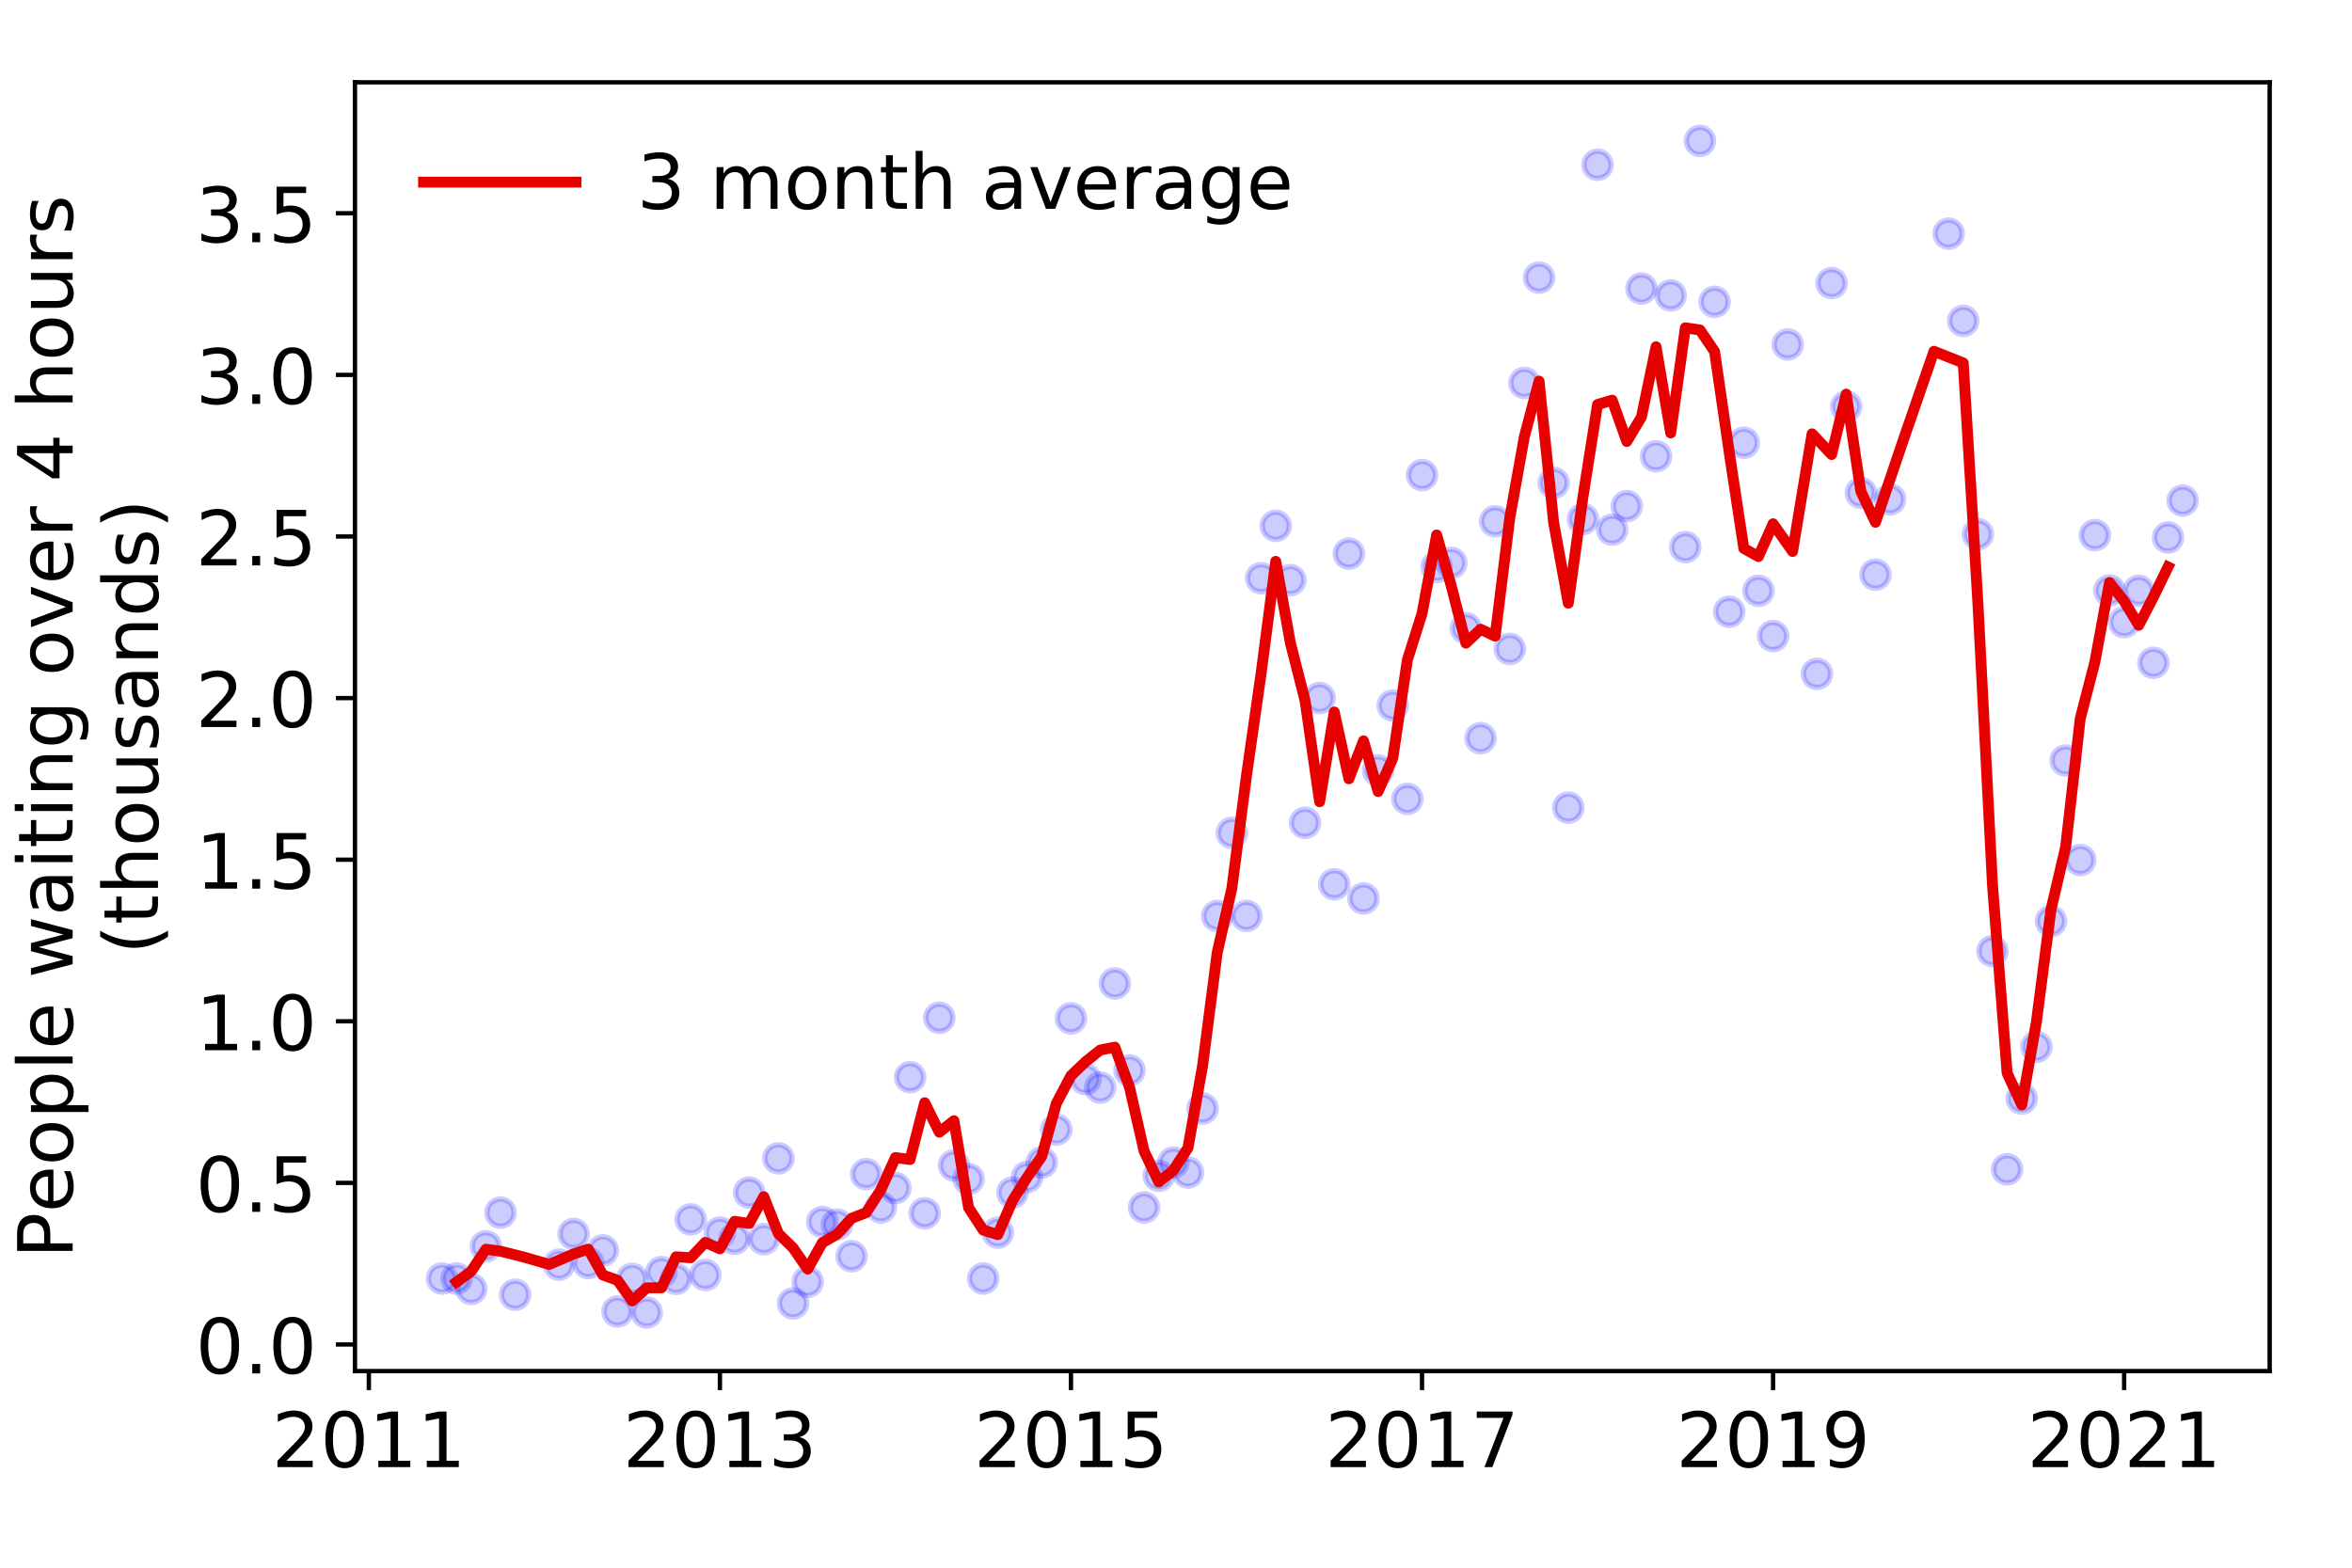 <?xml version="1.0" encoding="utf-8" standalone="no"?>
<!DOCTYPE svg PUBLIC "-//W3C//DTD SVG 1.1//EN"
  "http://www.w3.org/Graphics/SVG/1.1/DTD/svg11.dtd">
<!-- Created with matplotlib (https://matplotlib.org/) -->
<svg height="288pt" version="1.1" viewBox="0 0 432 288" width="432pt" xmlns="http://www.w3.org/2000/svg" xmlns:xlink="http://www.w3.org/1999/xlink">
 <defs>
  <style type="text/css">
*{stroke-linecap:butt;stroke-linejoin:round;}
  </style>
 </defs>
 <g id="figure_1">
  <g id="patch_1">
   <path d="M 0 288 
L 432 288 
L 432 0 
L 0 0 
z
" style="fill:#ffffff;"/>
  </g>
  <g id="axes_1">
   <g id="patch_2">
    <path d="M 65.195 251.88 
L 416.88 251.88 
L 416.88 15.12 
L 65.195 15.12 
z
" style="fill:#ffffff;"/>
   </g>
   <g id="matplotlib.axis_1">
    <g id="xtick_1">
     <g id="line2d_1">
      <defs>
       <path d="M 0 0 
L 0 3.5 
" id="mc84fd707bc" style="stroke:#000000;stroke-width:0.8;"/>
      </defs>
      <g>
       <use style="stroke:#000000;stroke-width:0.8;" x="67.747" xlink:href="#mc84fd707bc" y="251.88"/>
      </g>
     </g>
     <g id="text_1">
      <!-- 2011 -->
      <defs>
       <path d="M 19.188 8.297 
L 53.609 8.297 
L 53.609 0 
L 7.328 0 
L 7.328 8.297 
Q 12.938 14.109 22.625 23.891 
Q 32.328 33.688 34.812 36.531 
Q 39.547 41.844 41.422 45.531 
Q 43.312 49.219 43.312 52.781 
Q 43.312 58.594 39.234 62.25 
Q 35.156 65.922 28.609 65.922 
Q 23.969 65.922 18.812 64.312 
Q 13.672 62.703 7.812 59.422 
L 7.812 69.391 
Q 13.766 71.781 18.938 73 
Q 24.125 74.219 28.422 74.219 
Q 39.75 74.219 46.484 68.547 
Q 53.219 62.891 53.219 53.422 
Q 53.219 48.922 51.531 44.891 
Q 49.859 40.875 45.406 35.406 
Q 44.188 33.984 37.641 27.219 
Q 31.109 20.453 19.188 8.297 
z
" id="DejaVuSans-50"/>
       <path d="M 31.781 66.406 
Q 24.172 66.406 20.328 58.906 
Q 16.5 51.422 16.5 36.375 
Q 16.5 21.391 20.328 13.891 
Q 24.172 6.391 31.781 6.391 
Q 39.453 6.391 43.281 13.891 
Q 47.125 21.391 47.125 36.375 
Q 47.125 51.422 43.281 58.906 
Q 39.453 66.406 31.781 66.406 
z
M 31.781 74.219 
Q 44.047 74.219 50.516 64.516 
Q 56.984 54.828 56.984 36.375 
Q 56.984 17.969 50.516 8.266 
Q 44.047 -1.422 31.781 -1.422 
Q 19.531 -1.422 13.062 8.266 
Q 6.594 17.969 6.594 36.375 
Q 6.594 54.828 13.062 64.516 
Q 19.531 74.219 31.781 74.219 
z
" id="DejaVuSans-48"/>
       <path d="M 12.406 8.297 
L 28.516 8.297 
L 28.516 63.922 
L 10.984 60.406 
L 10.984 69.391 
L 28.422 72.906 
L 38.281 72.906 
L 38.281 8.297 
L 54.391 8.297 
L 54.391 0 
L 12.406 0 
z
" id="DejaVuSans-49"/>
      </defs>
      <g transform="translate(49.932 269.518)scale(0.14 -0.14)">
       <use xlink:href="#DejaVuSans-50"/>
       <use x="63.623" xlink:href="#DejaVuSans-48"/>
       <use x="127.246" xlink:href="#DejaVuSans-49"/>
       <use x="190.869" xlink:href="#DejaVuSans-49"/>
      </g>
     </g>
    </g>
    <g id="xtick_2">
     <g id="line2d_2">
      <g>
       <use style="stroke:#000000;stroke-width:0.8;" x="132.227" xlink:href="#mc84fd707bc" y="251.88"/>
      </g>
     </g>
     <g id="text_2">
      <!-- 2013 -->
      <defs>
       <path d="M 40.578 39.312 
Q 47.656 37.797 51.625 33 
Q 55.609 28.219 55.609 21.188 
Q 55.609 10.406 48.188 4.484 
Q 40.766 -1.422 27.094 -1.422 
Q 22.516 -1.422 17.656 -0.516 
Q 12.797 0.391 7.625 2.203 
L 7.625 11.719 
Q 11.719 9.328 16.594 8.109 
Q 21.484 6.891 26.812 6.891 
Q 36.078 6.891 40.938 10.547 
Q 45.797 14.203 45.797 21.188 
Q 45.797 27.641 41.281 31.266 
Q 36.766 34.906 28.719 34.906 
L 20.219 34.906 
L 20.219 43.016 
L 29.109 43.016 
Q 36.375 43.016 40.234 45.922 
Q 44.094 48.828 44.094 54.297 
Q 44.094 59.906 40.109 62.906 
Q 36.141 65.922 28.719 65.922 
Q 24.656 65.922 20.016 65.031 
Q 15.375 64.156 9.812 62.312 
L 9.812 71.094 
Q 15.438 72.656 20.344 73.438 
Q 25.25 74.219 29.594 74.219 
Q 40.828 74.219 47.359 69.109 
Q 53.906 64.016 53.906 55.328 
Q 53.906 49.266 50.438 45.094 
Q 46.969 40.922 40.578 39.312 
z
" id="DejaVuSans-51"/>
      </defs>
      <g transform="translate(114.412 269.518)scale(0.14 -0.14)">
       <use xlink:href="#DejaVuSans-50"/>
       <use x="63.623" xlink:href="#DejaVuSans-48"/>
       <use x="127.246" xlink:href="#DejaVuSans-49"/>
       <use x="190.869" xlink:href="#DejaVuSans-51"/>
      </g>
     </g>
    </g>
    <g id="xtick_3">
     <g id="line2d_3">
      <g>
       <use style="stroke:#000000;stroke-width:0.8;" x="196.707" xlink:href="#mc84fd707bc" y="251.88"/>
      </g>
     </g>
     <g id="text_3">
      <!-- 2015 -->
      <defs>
       <path d="M 10.797 72.906 
L 49.516 72.906 
L 49.516 64.594 
L 19.828 64.594 
L 19.828 46.734 
Q 21.969 47.469 24.109 47.828 
Q 26.266 48.188 28.422 48.188 
Q 40.625 48.188 47.75 41.5 
Q 54.891 34.812 54.891 23.391 
Q 54.891 11.625 47.562 5.094 
Q 40.234 -1.422 26.906 -1.422 
Q 22.312 -1.422 17.547 -0.641 
Q 12.797 0.141 7.719 1.703 
L 7.719 11.625 
Q 12.109 9.234 16.797 8.062 
Q 21.484 6.891 26.703 6.891 
Q 35.156 6.891 40.078 11.328 
Q 45.016 15.766 45.016 23.391 
Q 45.016 31 40.078 35.438 
Q 35.156 39.891 26.703 39.891 
Q 22.75 39.891 18.812 39.016 
Q 14.891 38.141 10.797 36.281 
z
" id="DejaVuSans-53"/>
      </defs>
      <g transform="translate(178.892 269.518)scale(0.14 -0.14)">
       <use xlink:href="#DejaVuSans-50"/>
       <use x="63.623" xlink:href="#DejaVuSans-48"/>
       <use x="127.246" xlink:href="#DejaVuSans-49"/>
       <use x="190.869" xlink:href="#DejaVuSans-53"/>
      </g>
     </g>
    </g>
    <g id="xtick_4">
     <g id="line2d_4">
      <g>
       <use style="stroke:#000000;stroke-width:0.8;" x="261.188" xlink:href="#mc84fd707bc" y="251.88"/>
      </g>
     </g>
     <g id="text_4">
      <!-- 2017 -->
      <defs>
       <path d="M 8.203 72.906 
L 55.078 72.906 
L 55.078 68.703 
L 28.609 0 
L 18.312 0 
L 43.219 64.594 
L 8.203 64.594 
z
" id="DejaVuSans-55"/>
      </defs>
      <g transform="translate(243.373 269.518)scale(0.14 -0.14)">
       <use xlink:href="#DejaVuSans-50"/>
       <use x="63.623" xlink:href="#DejaVuSans-48"/>
       <use x="127.246" xlink:href="#DejaVuSans-49"/>
       <use x="190.869" xlink:href="#DejaVuSans-55"/>
      </g>
     </g>
    </g>
    <g id="xtick_5">
     <g id="line2d_5">
      <g>
       <use style="stroke:#000000;stroke-width:0.8;" x="325.668" xlink:href="#mc84fd707bc" y="251.88"/>
      </g>
     </g>
     <g id="text_5">
      <!-- 2019 -->
      <defs>
       <path d="M 10.984 1.516 
L 10.984 10.5 
Q 14.703 8.734 18.5 7.812 
Q 22.312 6.891 25.984 6.891 
Q 35.75 6.891 40.891 13.453 
Q 46.047 20.016 46.781 33.406 
Q 43.953 29.203 39.594 26.953 
Q 35.25 24.703 29.984 24.703 
Q 19.047 24.703 12.672 31.312 
Q 6.297 37.938 6.297 49.422 
Q 6.297 60.641 12.938 67.422 
Q 19.578 74.219 30.609 74.219 
Q 43.266 74.219 49.922 64.516 
Q 56.594 54.828 56.594 36.375 
Q 56.594 19.141 48.406 8.859 
Q 40.234 -1.422 26.422 -1.422 
Q 22.703 -1.422 18.891 -0.688 
Q 15.094 0.047 10.984 1.516 
z
M 30.609 32.422 
Q 37.25 32.422 41.125 36.953 
Q 45.016 41.5 45.016 49.422 
Q 45.016 57.281 41.125 61.844 
Q 37.25 66.406 30.609 66.406 
Q 23.969 66.406 20.094 61.844 
Q 16.219 57.281 16.219 49.422 
Q 16.219 41.5 20.094 36.953 
Q 23.969 32.422 30.609 32.422 
z
" id="DejaVuSans-57"/>
      </defs>
      <g transform="translate(307.853 269.518)scale(0.14 -0.14)">
       <use xlink:href="#DejaVuSans-50"/>
       <use x="63.623" xlink:href="#DejaVuSans-48"/>
       <use x="127.246" xlink:href="#DejaVuSans-49"/>
       <use x="190.869" xlink:href="#DejaVuSans-57"/>
      </g>
     </g>
    </g>
    <g id="xtick_6">
     <g id="line2d_6">
      <g>
       <use style="stroke:#000000;stroke-width:0.8;" x="390.148" xlink:href="#mc84fd707bc" y="251.88"/>
      </g>
     </g>
     <g id="text_6">
      <!-- 2021 -->
      <g transform="translate(372.333 269.518)scale(0.14 -0.14)">
       <use xlink:href="#DejaVuSans-50"/>
       <use x="63.623" xlink:href="#DejaVuSans-48"/>
       <use x="127.246" xlink:href="#DejaVuSans-50"/>
       <use x="190.869" xlink:href="#DejaVuSans-49"/>
      </g>
     </g>
    </g>
   </g>
   <g id="matplotlib.axis_2">
    <g id="ytick_1">
     <g id="line2d_7">
      <defs>
       <path d="M 0 0 
L -3.5 0 
" id="m4393f9a513" style="stroke:#000000;stroke-width:0.8;"/>
      </defs>
      <g>
       <use style="stroke:#000000;stroke-width:0.8;" x="65.195" xlink:href="#m4393f9a513" y="246.996"/>
      </g>
     </g>
     <g id="text_7">
      <!-- 0.0 -->
      <defs>
       <path d="M 10.688 12.406 
L 21 12.406 
L 21 0 
L 10.688 0 
z
" id="DejaVuSans-46"/>
      </defs>
      <g transform="translate(35.931 252.315)scale(0.14 -0.14)">
       <use xlink:href="#DejaVuSans-48"/>
       <use x="63.623" xlink:href="#DejaVuSans-46"/>
       <use x="95.41" xlink:href="#DejaVuSans-48"/>
      </g>
     </g>
    </g>
    <g id="ytick_2">
     <g id="line2d_8">
      <g>
       <use style="stroke:#000000;stroke-width:0.8;" x="65.195" xlink:href="#m4393f9a513" y="217.309"/>
      </g>
     </g>
     <g id="text_8">
      <!-- 0.5 -->
      <g transform="translate(35.931 222.627)scale(0.14 -0.14)">
       <use xlink:href="#DejaVuSans-48"/>
       <use x="63.623" xlink:href="#DejaVuSans-46"/>
       <use x="95.41" xlink:href="#DejaVuSans-53"/>
      </g>
     </g>
    </g>
    <g id="ytick_3">
     <g id="line2d_9">
      <g>
       <use style="stroke:#000000;stroke-width:0.8;" x="65.195" xlink:href="#m4393f9a513" y="187.621"/>
      </g>
     </g>
     <g id="text_9">
      <!-- 1.0 -->
      <g transform="translate(35.931 192.94)scale(0.14 -0.14)">
       <use xlink:href="#DejaVuSans-49"/>
       <use x="63.623" xlink:href="#DejaVuSans-46"/>
       <use x="95.41" xlink:href="#DejaVuSans-48"/>
      </g>
     </g>
    </g>
    <g id="ytick_4">
     <g id="line2d_10">
      <g>
       <use style="stroke:#000000;stroke-width:0.8;" x="65.195" xlink:href="#m4393f9a513" y="157.933"/>
      </g>
     </g>
     <g id="text_10">
      <!-- 1.5 -->
      <g transform="translate(35.931 163.252)scale(0.14 -0.14)">
       <use xlink:href="#DejaVuSans-49"/>
       <use x="63.623" xlink:href="#DejaVuSans-46"/>
       <use x="95.41" xlink:href="#DejaVuSans-53"/>
      </g>
     </g>
    </g>
    <g id="ytick_5">
     <g id="line2d_11">
      <g>
       <use style="stroke:#000000;stroke-width:0.8;" x="65.195" xlink:href="#m4393f9a513" y="128.245"/>
      </g>
     </g>
     <g id="text_11">
      <!-- 2.0 -->
      <g transform="translate(35.931 133.564)scale(0.14 -0.14)">
       <use xlink:href="#DejaVuSans-50"/>
       <use x="63.623" xlink:href="#DejaVuSans-46"/>
       <use x="95.41" xlink:href="#DejaVuSans-48"/>
      </g>
     </g>
    </g>
    <g id="ytick_6">
     <g id="line2d_12">
      <g>
       <use style="stroke:#000000;stroke-width:0.8;" x="65.195" xlink:href="#m4393f9a513" y="98.557"/>
      </g>
     </g>
     <g id="text_12">
      <!-- 2.5 -->
      <g transform="translate(35.931 103.876)scale(0.14 -0.14)">
       <use xlink:href="#DejaVuSans-50"/>
       <use x="63.623" xlink:href="#DejaVuSans-46"/>
       <use x="95.41" xlink:href="#DejaVuSans-53"/>
      </g>
     </g>
    </g>
    <g id="ytick_7">
     <g id="line2d_13">
      <g>
       <use style="stroke:#000000;stroke-width:0.8;" x="65.195" xlink:href="#m4393f9a513" y="68.87"/>
      </g>
     </g>
     <g id="text_13">
      <!-- 3.0 -->
      <g transform="translate(35.931 74.189)scale(0.14 -0.14)">
       <use xlink:href="#DejaVuSans-51"/>
       <use x="63.623" xlink:href="#DejaVuSans-46"/>
       <use x="95.41" xlink:href="#DejaVuSans-48"/>
      </g>
     </g>
    </g>
    <g id="ytick_8">
     <g id="line2d_14">
      <g>
       <use style="stroke:#000000;stroke-width:0.8;" x="65.195" xlink:href="#m4393f9a513" y="39.182"/>
      </g>
     </g>
     <g id="text_14">
      <!-- 3.5 -->
      <g transform="translate(35.931 44.501)scale(0.14 -0.14)">
       <use xlink:href="#DejaVuSans-51"/>
       <use x="63.623" xlink:href="#DejaVuSans-46"/>
       <use x="95.41" xlink:href="#DejaVuSans-53"/>
      </g>
     </g>
    </g>
    <g id="text_15">
     <!-- People waiting over 4 hours -->
     <defs>
      <path d="M 19.672 64.797 
L 19.672 37.406 
L 32.078 37.406 
Q 38.969 37.406 42.719 40.969 
Q 46.484 44.531 46.484 51.125 
Q 46.484 57.672 42.719 61.234 
Q 38.969 64.797 32.078 64.797 
z
M 9.812 72.906 
L 32.078 72.906 
Q 44.344 72.906 50.609 67.359 
Q 56.891 61.812 56.891 51.125 
Q 56.891 40.328 50.609 34.812 
Q 44.344 29.297 32.078 29.297 
L 19.672 29.297 
L 19.672 0 
L 9.812 0 
z
" id="DejaVuSans-80"/>
      <path d="M 56.203 29.594 
L 56.203 25.203 
L 14.891 25.203 
Q 15.484 15.922 20.484 11.062 
Q 25.484 6.203 34.422 6.203 
Q 39.594 6.203 44.453 7.469 
Q 49.312 8.734 54.109 11.281 
L 54.109 2.781 
Q 49.266 0.734 44.188 -0.344 
Q 39.109 -1.422 33.891 -1.422 
Q 20.797 -1.422 13.156 6.188 
Q 5.516 13.812 5.516 26.812 
Q 5.516 40.234 12.766 48.109 
Q 20.016 56 32.328 56 
Q 43.359 56 49.781 48.891 
Q 56.203 41.797 56.203 29.594 
z
M 47.219 32.234 
Q 47.125 39.594 43.094 43.984 
Q 39.062 48.391 32.422 48.391 
Q 24.906 48.391 20.391 44.141 
Q 15.875 39.891 15.188 32.172 
z
" id="DejaVuSans-101"/>
      <path d="M 30.609 48.391 
Q 23.391 48.391 19.188 42.75 
Q 14.984 37.109 14.984 27.297 
Q 14.984 17.484 19.156 11.844 
Q 23.344 6.203 30.609 6.203 
Q 37.797 6.203 41.984 11.859 
Q 46.188 17.531 46.188 27.297 
Q 46.188 37.016 41.984 42.703 
Q 37.797 48.391 30.609 48.391 
z
M 30.609 56 
Q 42.328 56 49.016 48.375 
Q 55.719 40.766 55.719 27.297 
Q 55.719 13.875 49.016 6.219 
Q 42.328 -1.422 30.609 -1.422 
Q 18.844 -1.422 12.172 6.219 
Q 5.516 13.875 5.516 27.297 
Q 5.516 40.766 12.172 48.375 
Q 18.844 56 30.609 56 
z
" id="DejaVuSans-111"/>
      <path d="M 18.109 8.203 
L 18.109 -20.797 
L 9.078 -20.797 
L 9.078 54.688 
L 18.109 54.688 
L 18.109 46.391 
Q 20.953 51.266 25.266 53.625 
Q 29.594 56 35.594 56 
Q 45.562 56 51.781 48.094 
Q 58.016 40.188 58.016 27.297 
Q 58.016 14.406 51.781 6.484 
Q 45.562 -1.422 35.594 -1.422 
Q 29.594 -1.422 25.266 0.953 
Q 20.953 3.328 18.109 8.203 
z
M 48.688 27.297 
Q 48.688 37.203 44.609 42.844 
Q 40.531 48.484 33.406 48.484 
Q 26.266 48.484 22.188 42.844 
Q 18.109 37.203 18.109 27.297 
Q 18.109 17.391 22.188 11.75 
Q 26.266 6.109 33.406 6.109 
Q 40.531 6.109 44.609 11.75 
Q 48.688 17.391 48.688 27.297 
z
" id="DejaVuSans-112"/>
      <path d="M 9.422 75.984 
L 18.406 75.984 
L 18.406 0 
L 9.422 0 
z
" id="DejaVuSans-108"/>
      <path id="DejaVuSans-32"/>
      <path d="M 4.203 54.688 
L 13.188 54.688 
L 24.422 12.016 
L 35.594 54.688 
L 46.188 54.688 
L 57.422 12.016 
L 68.609 54.688 
L 77.594 54.688 
L 63.281 0 
L 52.688 0 
L 40.922 44.828 
L 29.109 0 
L 18.5 0 
z
" id="DejaVuSans-119"/>
      <path d="M 34.281 27.484 
Q 23.391 27.484 19.188 25 
Q 14.984 22.516 14.984 16.5 
Q 14.984 11.719 18.141 8.906 
Q 21.297 6.109 26.703 6.109 
Q 34.188 6.109 38.703 11.406 
Q 43.219 16.703 43.219 25.484 
L 43.219 27.484 
z
M 52.203 31.203 
L 52.203 0 
L 43.219 0 
L 43.219 8.297 
Q 40.141 3.328 35.547 0.953 
Q 30.953 -1.422 24.312 -1.422 
Q 15.922 -1.422 10.953 3.297 
Q 6 8.016 6 15.922 
Q 6 25.141 12.172 29.828 
Q 18.359 34.516 30.609 34.516 
L 43.219 34.516 
L 43.219 35.406 
Q 43.219 41.609 39.141 45 
Q 35.062 48.391 27.688 48.391 
Q 23 48.391 18.547 47.266 
Q 14.109 46.141 10.016 43.891 
L 10.016 52.203 
Q 14.938 54.109 19.578 55.047 
Q 24.219 56 28.609 56 
Q 40.484 56 46.344 49.844 
Q 52.203 43.703 52.203 31.203 
z
" id="DejaVuSans-97"/>
      <path d="M 9.422 54.688 
L 18.406 54.688 
L 18.406 0 
L 9.422 0 
z
M 9.422 75.984 
L 18.406 75.984 
L 18.406 64.594 
L 9.422 64.594 
z
" id="DejaVuSans-105"/>
      <path d="M 18.312 70.219 
L 18.312 54.688 
L 36.812 54.688 
L 36.812 47.703 
L 18.312 47.703 
L 18.312 18.016 
Q 18.312 11.328 20.141 9.422 
Q 21.969 7.516 27.594 7.516 
L 36.812 7.516 
L 36.812 0 
L 27.594 0 
Q 17.188 0 13.234 3.875 
Q 9.281 7.766 9.281 18.016 
L 9.281 47.703 
L 2.688 47.703 
L 2.688 54.688 
L 9.281 54.688 
L 9.281 70.219 
z
" id="DejaVuSans-116"/>
      <path d="M 54.891 33.016 
L 54.891 0 
L 45.906 0 
L 45.906 32.719 
Q 45.906 40.484 42.875 44.328 
Q 39.844 48.188 33.797 48.188 
Q 26.516 48.188 22.312 43.547 
Q 18.109 38.922 18.109 30.906 
L 18.109 0 
L 9.078 0 
L 9.078 54.688 
L 18.109 54.688 
L 18.109 46.188 
Q 21.344 51.125 25.703 53.562 
Q 30.078 56 35.797 56 
Q 45.219 56 50.047 50.172 
Q 54.891 44.344 54.891 33.016 
z
" id="DejaVuSans-110"/>
      <path d="M 45.406 27.984 
Q 45.406 37.75 41.375 43.109 
Q 37.359 48.484 30.078 48.484 
Q 22.859 48.484 18.828 43.109 
Q 14.797 37.75 14.797 27.984 
Q 14.797 18.266 18.828 12.891 
Q 22.859 7.516 30.078 7.516 
Q 37.359 7.516 41.375 12.891 
Q 45.406 18.266 45.406 27.984 
z
M 54.391 6.781 
Q 54.391 -7.172 48.188 -13.984 
Q 42 -20.797 29.203 -20.797 
Q 24.469 -20.797 20.266 -20.094 
Q 16.062 -19.391 12.109 -17.922 
L 12.109 -9.188 
Q 16.062 -11.328 19.922 -12.344 
Q 23.781 -13.375 27.781 -13.375 
Q 36.625 -13.375 41.016 -8.766 
Q 45.406 -4.156 45.406 5.172 
L 45.406 9.625 
Q 42.625 4.781 38.281 2.391 
Q 33.938 0 27.875 0 
Q 17.828 0 11.672 7.656 
Q 5.516 15.328 5.516 27.984 
Q 5.516 40.672 11.672 48.328 
Q 17.828 56 27.875 56 
Q 33.938 56 38.281 53.609 
Q 42.625 51.219 45.406 46.391 
L 45.406 54.688 
L 54.391 54.688 
z
" id="DejaVuSans-103"/>
      <path d="M 2.984 54.688 
L 12.5 54.688 
L 29.594 8.797 
L 46.688 54.688 
L 56.203 54.688 
L 35.688 0 
L 23.484 0 
z
" id="DejaVuSans-118"/>
      <path d="M 41.109 46.297 
Q 39.594 47.172 37.812 47.578 
Q 36.031 48 33.891 48 
Q 26.266 48 22.188 43.047 
Q 18.109 38.094 18.109 28.812 
L 18.109 0 
L 9.078 0 
L 9.078 54.688 
L 18.109 54.688 
L 18.109 46.188 
Q 20.953 51.172 25.484 53.578 
Q 30.031 56 36.531 56 
Q 37.453 56 38.578 55.875 
Q 39.703 55.766 41.062 55.516 
z
" id="DejaVuSans-114"/>
      <path d="M 37.797 64.312 
L 12.891 25.391 
L 37.797 25.391 
z
M 35.203 72.906 
L 47.609 72.906 
L 47.609 25.391 
L 58.016 25.391 
L 58.016 17.188 
L 47.609 17.188 
L 47.609 0 
L 37.797 0 
L 37.797 17.188 
L 4.891 17.188 
L 4.891 26.703 
z
" id="DejaVuSans-52"/>
      <path d="M 54.891 33.016 
L 54.891 0 
L 45.906 0 
L 45.906 32.719 
Q 45.906 40.484 42.875 44.328 
Q 39.844 48.188 33.797 48.188 
Q 26.516 48.188 22.312 43.547 
Q 18.109 38.922 18.109 30.906 
L 18.109 0 
L 9.078 0 
L 9.078 75.984 
L 18.109 75.984 
L 18.109 46.188 
Q 21.344 51.125 25.703 53.562 
Q 30.078 56 35.797 56 
Q 45.219 56 50.047 50.172 
Q 54.891 44.344 54.891 33.016 
z
" id="DejaVuSans-104"/>
      <path d="M 8.5 21.578 
L 8.5 54.688 
L 17.484 54.688 
L 17.484 21.922 
Q 17.484 14.156 20.5 10.266 
Q 23.531 6.391 29.594 6.391 
Q 36.859 6.391 41.078 11.031 
Q 45.312 15.672 45.312 23.688 
L 45.312 54.688 
L 54.297 54.688 
L 54.297 0 
L 45.312 0 
L 45.312 8.406 
Q 42.047 3.422 37.719 1 
Q 33.406 -1.422 27.688 -1.422 
Q 18.266 -1.422 13.375 4.438 
Q 8.5 10.297 8.5 21.578 
z
M 31.109 56 
z
" id="DejaVuSans-117"/>
      <path d="M 44.281 53.078 
L 44.281 44.578 
Q 40.484 46.531 36.375 47.5 
Q 32.281 48.484 27.875 48.484 
Q 21.188 48.484 17.844 46.438 
Q 14.5 44.391 14.5 40.281 
Q 14.5 37.156 16.891 35.375 
Q 19.281 33.594 26.516 31.984 
L 29.594 31.297 
Q 39.156 29.25 43.188 25.516 
Q 47.219 21.781 47.219 15.094 
Q 47.219 7.469 41.188 3.016 
Q 35.156 -1.422 24.609 -1.422 
Q 20.219 -1.422 15.453 -0.562 
Q 10.688 0.297 5.422 2 
L 5.422 11.281 
Q 10.406 8.688 15.234 7.391 
Q 20.062 6.109 24.812 6.109 
Q 31.156 6.109 34.562 8.281 
Q 37.984 10.453 37.984 14.406 
Q 37.984 18.062 35.516 20.016 
Q 33.062 21.969 24.703 23.781 
L 21.578 24.516 
Q 13.234 26.266 9.516 29.906 
Q 5.812 33.547 5.812 39.891 
Q 5.812 47.609 11.281 51.797 
Q 16.75 56 26.812 56 
Q 31.781 56 36.172 55.266 
Q 40.578 54.547 44.281 53.078 
z
" id="DejaVuSans-115"/>
     </defs>
     <g transform="translate(13.342 231.175)rotate(-90)scale(0.14 -0.14)">
      <use xlink:href="#DejaVuSans-80"/>
      <use x="60.256" xlink:href="#DejaVuSans-101"/>
      <use x="121.779" xlink:href="#DejaVuSans-111"/>
      <use x="182.961" xlink:href="#DejaVuSans-112"/>
      <use x="246.438" xlink:href="#DejaVuSans-108"/>
      <use x="274.221" xlink:href="#DejaVuSans-101"/>
      <use x="335.744" xlink:href="#DejaVuSans-32"/>
      <use x="367.531" xlink:href="#DejaVuSans-119"/>
      <use x="449.318" xlink:href="#DejaVuSans-97"/>
      <use x="510.598" xlink:href="#DejaVuSans-105"/>
      <use x="538.381" xlink:href="#DejaVuSans-116"/>
      <use x="577.59" xlink:href="#DejaVuSans-105"/>
      <use x="605.373" xlink:href="#DejaVuSans-110"/>
      <use x="668.752" xlink:href="#DejaVuSans-103"/>
      <use x="732.229" xlink:href="#DejaVuSans-32"/>
      <use x="764.016" xlink:href="#DejaVuSans-111"/>
      <use x="825.197" xlink:href="#DejaVuSans-118"/>
      <use x="884.377" xlink:href="#DejaVuSans-101"/>
      <use x="945.9" xlink:href="#DejaVuSans-114"/>
      <use x="987.014" xlink:href="#DejaVuSans-32"/>
      <use x="1018.801" xlink:href="#DejaVuSans-52"/>
      <use x="1082.424" xlink:href="#DejaVuSans-32"/>
      <use x="1114.211" xlink:href="#DejaVuSans-104"/>
      <use x="1177.59" xlink:href="#DejaVuSans-111"/>
      <use x="1238.771" xlink:href="#DejaVuSans-117"/>
      <use x="1302.15" xlink:href="#DejaVuSans-114"/>
      <use x="1343.264" xlink:href="#DejaVuSans-115"/>
     </g>
     <!-- (thousands) -->
     <defs>
      <path d="M 31 75.875 
Q 24.469 64.656 21.281 53.656 
Q 18.109 42.672 18.109 31.391 
Q 18.109 20.125 21.312 9.062 
Q 24.516 -2 31 -13.188 
L 23.188 -13.188 
Q 15.875 -1.703 12.234 9.375 
Q 8.594 20.453 8.594 31.391 
Q 8.594 42.281 12.203 53.312 
Q 15.828 64.359 23.188 75.875 
z
" id="DejaVuSans-40"/>
      <path d="M 45.406 46.391 
L 45.406 75.984 
L 54.391 75.984 
L 54.391 0 
L 45.406 0 
L 45.406 8.203 
Q 42.578 3.328 38.25 0.953 
Q 33.938 -1.422 27.875 -1.422 
Q 17.969 -1.422 11.734 6.484 
Q 5.516 14.406 5.516 27.297 
Q 5.516 40.188 11.734 48.094 
Q 17.969 56 27.875 56 
Q 33.938 56 38.25 53.625 
Q 42.578 51.266 45.406 46.391 
z
M 14.797 27.297 
Q 14.797 17.391 18.875 11.75 
Q 22.953 6.109 30.078 6.109 
Q 37.203 6.109 41.297 11.75 
Q 45.406 17.391 45.406 27.297 
Q 45.406 37.203 41.297 42.844 
Q 37.203 48.484 30.078 48.484 
Q 22.953 48.484 18.875 42.844 
Q 14.797 37.203 14.797 27.297 
z
" id="DejaVuSans-100"/>
      <path d="M 8.016 75.875 
L 15.828 75.875 
Q 23.141 64.359 26.781 53.312 
Q 30.422 42.281 30.422 31.391 
Q 30.422 20.453 26.781 9.375 
Q 23.141 -1.703 15.828 -13.188 
L 8.016 -13.188 
Q 14.5 -2 17.703 9.062 
Q 20.906 20.125 20.906 31.391 
Q 20.906 42.672 17.703 53.656 
Q 14.5 64.656 8.016 75.875 
z
" id="DejaVuSans-41"/>
     </defs>
     <g transform="translate(29.019 175.325)rotate(-90)scale(0.14 -0.14)">
      <use xlink:href="#DejaVuSans-40"/>
      <use x="39.014" xlink:href="#DejaVuSans-116"/>
      <use x="78.223" xlink:href="#DejaVuSans-104"/>
      <use x="141.602" xlink:href="#DejaVuSans-111"/>
      <use x="202.783" xlink:href="#DejaVuSans-117"/>
      <use x="266.162" xlink:href="#DejaVuSans-115"/>
      <use x="318.262" xlink:href="#DejaVuSans-97"/>
      <use x="379.541" xlink:href="#DejaVuSans-110"/>
      <use x="442.92" xlink:href="#DejaVuSans-100"/>
      <use x="506.396" xlink:href="#DejaVuSans-115"/>
      <use x="558.496" xlink:href="#DejaVuSans-41"/>
     </g>
    </g>
   </g>
   <g id="line2d_15">
    <defs>
     <path d="M 0 2.5 
C 0.663 2.5 1.299 2.237 1.768 1.768 
C 2.237 1.299 2.5 0.663 2.5 0 
C 2.5 -0.663 2.237 -1.299 1.768 -1.768 
C 1.299 -2.237 0.663 -2.5 0 -2.5 
C -0.663 -2.5 -1.299 -2.237 -1.768 -1.768 
C -2.237 -1.299 -2.5 -0.663 -2.5 0 
C -2.5 0.663 -2.237 1.299 -1.768 1.768 
C -1.299 2.237 -0.663 2.5 0 2.5 
z
" id="m5c6d3dd57e" style="stroke:#0000ff;stroke-opacity:0.2;"/>
    </defs>
    <g clip-path="url(#p7624e52712)">
     <use style="fill:#0000ff;fill-opacity:0.2;stroke:#0000ff;stroke-opacity:0.2;" x="400.894" xlink:href="#m5c6d3dd57e" y="91.967"/>
     <use style="fill:#0000ff;fill-opacity:0.2;stroke:#0000ff;stroke-opacity:0.2;" x="398.208" xlink:href="#m5c6d3dd57e" y="98.736"/>
     <use style="fill:#0000ff;fill-opacity:0.2;stroke:#0000ff;stroke-opacity:0.2;" x="395.521" xlink:href="#m5c6d3dd57e" y="121.773"/>
     <use style="fill:#0000ff;fill-opacity:0.2;stroke:#0000ff;stroke-opacity:0.2;" x="392.834" xlink:href="#m5c6d3dd57e" y="108.533"/>
     <use style="fill:#0000ff;fill-opacity:0.2;stroke:#0000ff;stroke-opacity:0.2;" x="390.148" xlink:href="#m5c6d3dd57e" y="114.292"/>
     <use style="fill:#0000ff;fill-opacity:0.2;stroke:#0000ff;stroke-opacity:0.2;" x="387.461" xlink:href="#m5c6d3dd57e" y="108.473"/>
     <use style="fill:#0000ff;fill-opacity:0.2;stroke:#0000ff;stroke-opacity:0.2;" x="384.774" xlink:href="#m5c6d3dd57e" y="98.32"/>
     <use style="fill:#0000ff;fill-opacity:0.2;stroke:#0000ff;stroke-opacity:0.2;" x="382.088" xlink:href="#m5c6d3dd57e" y="157.992"/>
     <use style="fill:#0000ff;fill-opacity:0.2;stroke:#0000ff;stroke-opacity:0.2;" x="379.401" xlink:href="#m5c6d3dd57e" y="139.705"/>
     <use style="fill:#0000ff;fill-opacity:0.2;stroke:#0000ff;stroke-opacity:0.2;" x="376.714" xlink:href="#m5c6d3dd57e" y="169.214"/>
     <use style="fill:#0000ff;fill-opacity:0.2;stroke:#0000ff;stroke-opacity:0.2;" x="374.028" xlink:href="#m5c6d3dd57e" y="192.311"/>
     <use style="fill:#0000ff;fill-opacity:0.2;stroke:#0000ff;stroke-opacity:0.2;" x="371.341" xlink:href="#m5c6d3dd57e" y="201.812"/>
     <use style="fill:#0000ff;fill-opacity:0.2;stroke:#0000ff;stroke-opacity:0.2;" x="368.654" xlink:href="#m5c6d3dd57e" y="214.815"/>
     <use style="fill:#0000ff;fill-opacity:0.2;stroke:#0000ff;stroke-opacity:0.2;" x="365.968" xlink:href="#m5c6d3dd57e" y="174.736"/>
     <use style="fill:#0000ff;fill-opacity:0.2;stroke:#0000ff;stroke-opacity:0.2;" x="363.281" xlink:href="#m5c6d3dd57e" y="98.142"/>
     <use style="fill:#0000ff;fill-opacity:0.2;stroke:#0000ff;stroke-opacity:0.2;" x="360.594" xlink:href="#m5c6d3dd57e" y="58.954"/>
     <use style="fill:#0000ff;fill-opacity:0.2;stroke:#0000ff;stroke-opacity:0.2;" x="357.908" xlink:href="#m5c6d3dd57e" y="42.923"/>
     <use style="fill:#0000ff;fill-opacity:0.2;stroke:#0000ff;stroke-opacity:0.2;" x="347.161" xlink:href="#m5c6d3dd57e" y="91.729"/>
     <use style="fill:#0000ff;fill-opacity:0.2;stroke:#0000ff;stroke-opacity:0.2;" x="344.474" xlink:href="#m5c6d3dd57e" y="105.564"/>
     <use style="fill:#0000ff;fill-opacity:0.2;stroke:#0000ff;stroke-opacity:0.2;" x="341.788" xlink:href="#m5c6d3dd57e" y="90.542"/>
     <use style="fill:#0000ff;fill-opacity:0.2;stroke:#0000ff;stroke-opacity:0.2;" x="339.101" xlink:href="#m5c6d3dd57e" y="74.689"/>
     <use style="fill:#0000ff;fill-opacity:0.2;stroke:#0000ff;stroke-opacity:0.2;" x="336.414" xlink:href="#m5c6d3dd57e" y="52.007"/>
     <use style="fill:#0000ff;fill-opacity:0.2;stroke:#0000ff;stroke-opacity:0.2;" x="333.728" xlink:href="#m5c6d3dd57e" y="123.792"/>
     <use style="fill:#0000ff;fill-opacity:0.2;stroke:#0000ff;stroke-opacity:0.2;" x="328.354" xlink:href="#m5c6d3dd57e" y="63.288"/>
     <use style="fill:#0000ff;fill-opacity:0.2;stroke:#0000ff;stroke-opacity:0.2;" x="325.668" xlink:href="#m5c6d3dd57e" y="116.845"/>
     <use style="fill:#0000ff;fill-opacity:0.2;stroke:#0000ff;stroke-opacity:0.2;" x="322.981" xlink:href="#m5c6d3dd57e" y="108.533"/>
     <use style="fill:#0000ff;fill-opacity:0.2;stroke:#0000ff;stroke-opacity:0.2;" x="320.294" xlink:href="#m5c6d3dd57e" y="81.339"/>
     <use style="fill:#0000ff;fill-opacity:0.2;stroke:#0000ff;stroke-opacity:0.2;" x="317.608" xlink:href="#m5c6d3dd57e" y="112.392"/>
     <use style="fill:#0000ff;fill-opacity:0.2;stroke:#0000ff;stroke-opacity:0.2;" x="314.921" xlink:href="#m5c6d3dd57e" y="55.451"/>
     <use style="fill:#0000ff;fill-opacity:0.2;stroke:#0000ff;stroke-opacity:0.2;" x="312.234" xlink:href="#m5c6d3dd57e" y="25.882"/>
     <use style="fill:#0000ff;fill-opacity:0.2;stroke:#0000ff;stroke-opacity:0.2;" x="309.548" xlink:href="#m5c6d3dd57e" y="100.517"/>
     <use style="fill:#0000ff;fill-opacity:0.2;stroke:#0000ff;stroke-opacity:0.2;" x="306.861" xlink:href="#m5c6d3dd57e" y="54.263"/>
     <use style="fill:#0000ff;fill-opacity:0.2;stroke:#0000ff;stroke-opacity:0.2;" x="304.174" xlink:href="#m5c6d3dd57e" y="83.832"/>
     <use style="fill:#0000ff;fill-opacity:0.2;stroke:#0000ff;stroke-opacity:0.2;" x="301.488" xlink:href="#m5c6d3dd57e" y="53.016"/>
     <use style="fill:#0000ff;fill-opacity:0.2;stroke:#0000ff;stroke-opacity:0.2;" x="298.801" xlink:href="#m5c6d3dd57e" y="92.976"/>
     <use style="fill:#0000ff;fill-opacity:0.2;stroke:#0000ff;stroke-opacity:0.2;" x="296.114" xlink:href="#m5c6d3dd57e" y="97.311"/>
     <use style="fill:#0000ff;fill-opacity:0.2;stroke:#0000ff;stroke-opacity:0.2;" x="293.428" xlink:href="#m5c6d3dd57e" y="30.276"/>
     <use style="fill:#0000ff;fill-opacity:0.2;stroke:#0000ff;stroke-opacity:0.2;" x="290.741" xlink:href="#m5c6d3dd57e" y="95.351"/>
     <use style="fill:#0000ff;fill-opacity:0.2;stroke:#0000ff;stroke-opacity:0.2;" x="288.054" xlink:href="#m5c6d3dd57e" y="148.374"/>
     <use style="fill:#0000ff;fill-opacity:0.2;stroke:#0000ff;stroke-opacity:0.2;" x="285.368" xlink:href="#m5c6d3dd57e" y="88.701"/>
     <use style="fill:#0000ff;fill-opacity:0.2;stroke:#0000ff;stroke-opacity:0.2;" x="282.681" xlink:href="#m5c6d3dd57e" y="50.998"/>
     <use style="fill:#0000ff;fill-opacity:0.2;stroke:#0000ff;stroke-opacity:0.2;" x="279.994" xlink:href="#m5c6d3dd57e" y="70.354"/>
     <use style="fill:#0000ff;fill-opacity:0.2;stroke:#0000ff;stroke-opacity:0.2;" x="277.308" xlink:href="#m5c6d3dd57e" y="119.22"/>
     <use style="fill:#0000ff;fill-opacity:0.2;stroke:#0000ff;stroke-opacity:0.2;" x="274.621" xlink:href="#m5c6d3dd57e" y="95.767"/>
     <use style="fill:#0000ff;fill-opacity:0.2;stroke:#0000ff;stroke-opacity:0.2;" x="271.934" xlink:href="#m5c6d3dd57e" y="135.608"/>
     <use style="fill:#0000ff;fill-opacity:0.2;stroke:#0000ff;stroke-opacity:0.2;" x="269.248" xlink:href="#m5c6d3dd57e" y="115.42"/>
     <use style="fill:#0000ff;fill-opacity:0.2;stroke:#0000ff;stroke-opacity:0.2;" x="266.561" xlink:href="#m5c6d3dd57e" y="103.426"/>
     <use style="fill:#0000ff;fill-opacity:0.2;stroke:#0000ff;stroke-opacity:0.2;" x="263.874" xlink:href="#m5c6d3dd57e" y="104.139"/>
     <use style="fill:#0000ff;fill-opacity:0.2;stroke:#0000ff;stroke-opacity:0.2;" x="261.188" xlink:href="#m5c6d3dd57e" y="87.276"/>
     <use style="fill:#0000ff;fill-opacity:0.2;stroke:#0000ff;stroke-opacity:0.2;" x="258.501" xlink:href="#m5c6d3dd57e" y="146.77"/>
     <use style="fill:#0000ff;fill-opacity:0.2;stroke:#0000ff;stroke-opacity:0.2;" x="255.814" xlink:href="#m5c6d3dd57e" y="129.611"/>
     <use style="fill:#0000ff;fill-opacity:0.2;stroke:#0000ff;stroke-opacity:0.2;" x="253.128" xlink:href="#m5c6d3dd57e" y="141.545"/>
     <use style="fill:#0000ff;fill-opacity:0.2;stroke:#0000ff;stroke-opacity:0.2;" x="250.441" xlink:href="#m5c6d3dd57e" y="165.058"/>
     <use style="fill:#0000ff;fill-opacity:0.2;stroke:#0000ff;stroke-opacity:0.2;" x="247.754" xlink:href="#m5c6d3dd57e" y="101.704"/>
     <use style="fill:#0000ff;fill-opacity:0.2;stroke:#0000ff;stroke-opacity:0.2;" x="245.068" xlink:href="#m5c6d3dd57e" y="162.446"/>
     <use style="fill:#0000ff;fill-opacity:0.2;stroke:#0000ff;stroke-opacity:0.2;" x="242.381" xlink:href="#m5c6d3dd57e" y="128.245"/>
     <use style="fill:#0000ff;fill-opacity:0.2;stroke:#0000ff;stroke-opacity:0.2;" x="239.694" xlink:href="#m5c6d3dd57e" y="151.164"/>
     <use style="fill:#0000ff;fill-opacity:0.2;stroke:#0000ff;stroke-opacity:0.2;" x="237.007" xlink:href="#m5c6d3dd57e" y="106.573"/>
     <use style="fill:#0000ff;fill-opacity:0.2;stroke:#0000ff;stroke-opacity:0.2;" x="234.321" xlink:href="#m5c6d3dd57e" y="96.598"/>
     <use style="fill:#0000ff;fill-opacity:0.2;stroke:#0000ff;stroke-opacity:0.2;" x="231.634" xlink:href="#m5c6d3dd57e" y="106.217"/>
     <use style="fill:#0000ff;fill-opacity:0.2;stroke:#0000ff;stroke-opacity:0.2;" x="228.947" xlink:href="#m5c6d3dd57e" y="168.264"/>
     <use style="fill:#0000ff;fill-opacity:0.2;stroke:#0000ff;stroke-opacity:0.2;" x="226.261" xlink:href="#m5c6d3dd57e" y="153.005"/>
     <use style="fill:#0000ff;fill-opacity:0.2;stroke:#0000ff;stroke-opacity:0.2;" x="223.574" xlink:href="#m5c6d3dd57e" y="168.264"/>
     <use style="fill:#0000ff;fill-opacity:0.2;stroke:#0000ff;stroke-opacity:0.2;" x="220.887" xlink:href="#m5c6d3dd57e" y="203.652"/>
     <use style="fill:#0000ff;fill-opacity:0.2;stroke:#0000ff;stroke-opacity:0.2;" x="218.201" xlink:href="#m5c6d3dd57e" y="215.409"/>
     <use style="fill:#0000ff;fill-opacity:0.2;stroke:#0000ff;stroke-opacity:0.2;" x="215.514" xlink:href="#m5c6d3dd57e" y="213.568"/>
     <use style="fill:#0000ff;fill-opacity:0.2;stroke:#0000ff;stroke-opacity:0.2;" x="212.827" xlink:href="#m5c6d3dd57e" y="216.002"/>
     <use style="fill:#0000ff;fill-opacity:0.2;stroke:#0000ff;stroke-opacity:0.2;" x="210.141" xlink:href="#m5c6d3dd57e" y="221.821"/>
     <use style="fill:#0000ff;fill-opacity:0.2;stroke:#0000ff;stroke-opacity:0.2;" x="207.454" xlink:href="#m5c6d3dd57e" y="196.646"/>
     <use style="fill:#0000ff;fill-opacity:0.2;stroke:#0000ff;stroke-opacity:0.2;" x="204.767" xlink:href="#m5c6d3dd57e" y="180.674"/>
     <use style="fill:#0000ff;fill-opacity:0.2;stroke:#0000ff;stroke-opacity:0.2;" x="202.081" xlink:href="#m5c6d3dd57e" y="199.793"/>
     <use style="fill:#0000ff;fill-opacity:0.2;stroke:#0000ff;stroke-opacity:0.2;" x="199.394" xlink:href="#m5c6d3dd57e" y="198.249"/>
     <use style="fill:#0000ff;fill-opacity:0.2;stroke:#0000ff;stroke-opacity:0.2;" x="196.707" xlink:href="#m5c6d3dd57e" y="187.086"/>
     <use style="fill:#0000ff;fill-opacity:0.2;stroke:#0000ff;stroke-opacity:0.2;" x="194.021" xlink:href="#m5c6d3dd57e" y="207.512"/>
     <use style="fill:#0000ff;fill-opacity:0.2;stroke:#0000ff;stroke-opacity:0.2;" x="191.334" xlink:href="#m5c6d3dd57e" y="213.568"/>
     <use style="fill:#0000ff;fill-opacity:0.2;stroke:#0000ff;stroke-opacity:0.2;" x="188.647" xlink:href="#m5c6d3dd57e" y="216.24"/>
     <use style="fill:#0000ff;fill-opacity:0.2;stroke:#0000ff;stroke-opacity:0.2;" x="185.961" xlink:href="#m5c6d3dd57e" y="219.09"/>
     <use style="fill:#0000ff;fill-opacity:0.2;stroke:#0000ff;stroke-opacity:0.2;" x="183.274" xlink:href="#m5c6d3dd57e" y="226.452"/>
     <use style="fill:#0000ff;fill-opacity:0.2;stroke:#0000ff;stroke-opacity:0.2;" x="180.587" xlink:href="#m5c6d3dd57e" y="234.884"/>
     <use style="fill:#0000ff;fill-opacity:0.2;stroke:#0000ff;stroke-opacity:0.2;" x="177.901" xlink:href="#m5c6d3dd57e" y="216.596"/>
     <use style="fill:#0000ff;fill-opacity:0.2;stroke:#0000ff;stroke-opacity:0.2;" x="175.214" xlink:href="#m5c6d3dd57e" y="214.102"/>
     <use style="fill:#0000ff;fill-opacity:0.2;stroke:#0000ff;stroke-opacity:0.2;" x="172.527" xlink:href="#m5c6d3dd57e" y="186.968"/>
     <use style="fill:#0000ff;fill-opacity:0.2;stroke:#0000ff;stroke-opacity:0.2;" x="169.841" xlink:href="#m5c6d3dd57e" y="222.89"/>
     <use style="fill:#0000ff;fill-opacity:0.2;stroke:#0000ff;stroke-opacity:0.2;" x="167.154" xlink:href="#m5c6d3dd57e" y="197.893"/>
     <use style="fill:#0000ff;fill-opacity:0.2;stroke:#0000ff;stroke-opacity:0.2;" x="164.467" xlink:href="#m5c6d3dd57e" y="218.259"/>
     <use style="fill:#0000ff;fill-opacity:0.2;stroke:#0000ff;stroke-opacity:0.2;" x="161.781" xlink:href="#m5c6d3dd57e" y="221.821"/>
     <use style="fill:#0000ff;fill-opacity:0.2;stroke:#0000ff;stroke-opacity:0.2;" x="159.094" xlink:href="#m5c6d3dd57e" y="215.705"/>
     <use style="fill:#0000ff;fill-opacity:0.2;stroke:#0000ff;stroke-opacity:0.2;" x="156.407" xlink:href="#m5c6d3dd57e" y="230.787"/>
     <use style="fill:#0000ff;fill-opacity:0.2;stroke:#0000ff;stroke-opacity:0.2;" x="153.721" xlink:href="#m5c6d3dd57e" y="224.968"/>
     <use style="fill:#0000ff;fill-opacity:0.2;stroke:#0000ff;stroke-opacity:0.2;" x="151.034" xlink:href="#m5c6d3dd57e" y="224.493"/>
     <use style="fill:#0000ff;fill-opacity:0.2;stroke:#0000ff;stroke-opacity:0.2;" x="148.347" xlink:href="#m5c6d3dd57e" y="235.478"/>
     <use style="fill:#0000ff;fill-opacity:0.2;stroke:#0000ff;stroke-opacity:0.2;" x="145.661" xlink:href="#m5c6d3dd57e" y="239.456"/>
     <use style="fill:#0000ff;fill-opacity:0.2;stroke:#0000ff;stroke-opacity:0.2;" x="142.974" xlink:href="#m5c6d3dd57e" y="212.796"/>
     <use style="fill:#0000ff;fill-opacity:0.2;stroke:#0000ff;stroke-opacity:0.2;" x="140.287" xlink:href="#m5c6d3dd57e" y="227.64"/>
     <use style="fill:#0000ff;fill-opacity:0.2;stroke:#0000ff;stroke-opacity:0.2;" x="137.601" xlink:href="#m5c6d3dd57e" y="219.09"/>
     <use style="fill:#0000ff;fill-opacity:0.2;stroke:#0000ff;stroke-opacity:0.2;" x="134.914" xlink:href="#m5c6d3dd57e" y="227.581"/>
     <use style="fill:#0000ff;fill-opacity:0.2;stroke:#0000ff;stroke-opacity:0.2;" x="132.227" xlink:href="#m5c6d3dd57e" y="226.452"/>
     <use style="fill:#0000ff;fill-opacity:0.2;stroke:#0000ff;stroke-opacity:0.2;" x="129.541" xlink:href="#m5c6d3dd57e" y="234.231"/>
     <use style="fill:#0000ff;fill-opacity:0.2;stroke:#0000ff;stroke-opacity:0.2;" x="126.854" xlink:href="#m5c6d3dd57e" y="224.018"/>
     <use style="fill:#0000ff;fill-opacity:0.2;stroke:#0000ff;stroke-opacity:0.2;" x="124.167" xlink:href="#m5c6d3dd57e" y="234.943"/>
     <use style="fill:#0000ff;fill-opacity:0.2;stroke:#0000ff;stroke-opacity:0.2;" x="121.481" xlink:href="#m5c6d3dd57e" y="233.696"/>
     <use style="fill:#0000ff;fill-opacity:0.2;stroke:#0000ff;stroke-opacity:0.2;" x="118.794" xlink:href="#m5c6d3dd57e" y="241.118"/>
     <use style="fill:#0000ff;fill-opacity:0.2;stroke:#0000ff;stroke-opacity:0.2;" x="116.107" xlink:href="#m5c6d3dd57e" y="234.943"/>
     <use style="fill:#0000ff;fill-opacity:0.2;stroke:#0000ff;stroke-opacity:0.2;" x="113.421" xlink:href="#m5c6d3dd57e" y="240.94"/>
     <use style="fill:#0000ff;fill-opacity:0.2;stroke:#0000ff;stroke-opacity:0.2;" x="110.734" xlink:href="#m5c6d3dd57e" y="229.718"/>
     <use style="fill:#0000ff;fill-opacity:0.2;stroke:#0000ff;stroke-opacity:0.2;" x="108.047" xlink:href="#m5c6d3dd57e" y="232.034"/>
     <use style="fill:#0000ff;fill-opacity:0.2;stroke:#0000ff;stroke-opacity:0.2;" x="105.361" xlink:href="#m5c6d3dd57e" y="226.69"/>
     <use style="fill:#0000ff;fill-opacity:0.2;stroke:#0000ff;stroke-opacity:0.2;" x="102.674" xlink:href="#m5c6d3dd57e" y="232.331"/>
     <use style="fill:#0000ff;fill-opacity:0.2;stroke:#0000ff;stroke-opacity:0.2;" x="94.614" xlink:href="#m5c6d3dd57e" y="237.853"/>
     <use style="fill:#0000ff;fill-opacity:0.2;stroke:#0000ff;stroke-opacity:0.2;" x="91.927" xlink:href="#m5c6d3dd57e" y="222.771"/>
     <use style="fill:#0000ff;fill-opacity:0.2;stroke:#0000ff;stroke-opacity:0.2;" x="89.241" xlink:href="#m5c6d3dd57e" y="228.946"/>
     <use style="fill:#0000ff;fill-opacity:0.2;stroke:#0000ff;stroke-opacity:0.2;" x="86.554" xlink:href="#m5c6d3dd57e" y="236.784"/>
     <use style="fill:#0000ff;fill-opacity:0.2;stroke:#0000ff;stroke-opacity:0.2;" x="83.867" xlink:href="#m5c6d3dd57e" y="234.884"/>
     <use style="fill:#0000ff;fill-opacity:0.2;stroke:#0000ff;stroke-opacity:0.2;" x="81.181" xlink:href="#m5c6d3dd57e" y="234.884"/>
    </g>
   </g>
   <g id="line2d_16">
    <path clip-path="url(#p7624e52712)" d="M 398.208 104.159 
L 395.521 109.681 
L 392.834 114.866 
L 390.148 110.433 
L 387.461 107.028 
L 384.774 121.595 
L 382.088 132.006 
L 379.401 155.637 
L 376.714 167.077 
L 374.028 187.779 
L 371.341 202.979 
L 368.654 197.121 
L 365.968 162.564 
L 363.281 110.611 
L 360.594 66.673 
L 355.221 64.535 
L 349.848 80.072 
L 344.474 95.945 
L 341.788 90.265 
L 339.101 72.412 
L 336.414 83.496 
L 332.832 79.696 
L 329.25 101.309 
L 325.668 96.222 
L 322.981 102.239 
L 320.294 100.754 
L 317.608 83.06 
L 314.921 64.575 
L 312.234 60.617 
L 309.548 60.221 
L 306.861 79.538 
L 304.174 63.704 
L 301.488 76.608 
L 298.801 81.101 
L 296.114 73.521 
L 293.428 74.312 
L 290.741 91.333 
L 288.054 110.809 
L 285.368 96.024 
L 282.681 70.018 
L 279.994 80.191 
L 277.308 95.114 
L 274.621 116.865 
L 271.934 115.598 
L 269.248 118.151 
L 266.561 107.662 
L 263.874 98.28 
L 261.188 112.728 
L 258.501 121.219 
L 255.814 139.309 
L 253.128 145.405 
L 250.441 136.103 
L 247.754 143.069 
L 245.068 130.798 
L 242.381 147.285 
L 239.694 128.661 
L 237.007 118.112 
L 234.321 103.129 
L 231.634 123.693 
L 228.947 142.495 
L 226.261 163.178 
L 223.574 174.974 
L 220.887 195.775 
L 218.201 210.876 
L 215.514 214.993 
L 212.827 217.13 
L 210.141 211.49 
L 207.454 199.714 
L 204.767 192.371 
L 202.081 192.905 
L 199.394 195.043 
L 196.707 197.616 
L 194.021 202.722 
L 191.334 212.44 
L 188.647 216.299 
L 185.961 220.594 
L 183.274 226.809 
L 180.587 225.977 
L 177.901 221.861 
L 175.214 205.889 
L 172.527 207.987 
L 169.841 202.583 
L 167.154 213.014 
L 164.467 212.658 
L 161.781 218.595 
L 159.094 222.771 
L 156.407 223.82 
L 153.721 226.749 
L 151.034 228.313 
L 148.347 233.142 
L 145.661 229.243 
L 142.974 226.631 
L 140.287 219.842 
L 137.601 224.77 
L 134.914 224.374 
L 132.227 229.421 
L 129.541 228.234 
L 126.854 231.064 
L 124.167 230.886 
L 121.481 236.586 
L 118.794 236.586 
L 116.107 239 
L 113.421 235.2 
L 110.734 234.231 
L 108.047 229.481 
L 105.361 230.351 
L 100.883 232.291 
L 96.405 230.985 
L 91.927 229.857 
L 89.241 229.5 
L 86.554 233.538 
L 83.867 235.517 
" style="fill:none;stroke:#e60000;stroke-linecap:square;stroke-width:2;"/>
   </g>
   <g id="patch_3">
    <path d="M 65.195 251.88 
L 65.195 15.12 
" style="fill:none;stroke:#000000;stroke-linecap:square;stroke-linejoin:miter;stroke-width:0.8;"/>
   </g>
   <g id="patch_4">
    <path d="M 416.88 251.88 
L 416.88 15.12 
" style="fill:none;stroke:#000000;stroke-linecap:square;stroke-linejoin:miter;stroke-width:0.8;"/>
   </g>
   <g id="patch_5">
    <path d="M 65.195 251.88 
L 416.88 251.88 
" style="fill:none;stroke:#000000;stroke-linecap:square;stroke-linejoin:miter;stroke-width:0.8;"/>
   </g>
   <g id="patch_6">
    <path d="M 65.195 15.12 
L 416.88 15.12 
" style="fill:none;stroke:#000000;stroke-linecap:square;stroke-linejoin:miter;stroke-width:0.8;"/>
   </g>
   <g id="legend_1">
    <g id="line2d_17">
     <path d="M 77.795 33.458 
L 105.795 33.458 
" style="fill:none;stroke:#e60000;stroke-linecap:square;stroke-width:2;"/>
    </g>
    <g id="line2d_18"/>
    <g id="text_16">
     <!-- 3 month average -->
     <defs>
      <path d="M 52 44.188 
Q 55.375 50.25 60.062 53.125 
Q 64.75 56 71.094 56 
Q 79.641 56 84.281 50.016 
Q 88.922 44.047 88.922 33.016 
L 88.922 0 
L 79.891 0 
L 79.891 32.719 
Q 79.891 40.578 77.094 44.375 
Q 74.312 48.188 68.609 48.188 
Q 61.625 48.188 57.562 43.547 
Q 53.516 38.922 53.516 30.906 
L 53.516 0 
L 44.484 0 
L 44.484 32.719 
Q 44.484 40.625 41.703 44.406 
Q 38.922 48.188 33.109 48.188 
Q 26.219 48.188 22.156 43.531 
Q 18.109 38.875 18.109 30.906 
L 18.109 0 
L 9.078 0 
L 9.078 54.688 
L 18.109 54.688 
L 18.109 46.188 
Q 21.188 51.219 25.484 53.609 
Q 29.781 56 35.688 56 
Q 41.656 56 45.828 52.969 
Q 50 49.953 52 44.188 
z
" id="DejaVuSans-109"/>
     </defs>
     <g transform="translate(116.995 38.358)scale(0.14 -0.14)">
      <use xlink:href="#DejaVuSans-51"/>
      <use x="63.623" xlink:href="#DejaVuSans-32"/>
      <use x="95.41" xlink:href="#DejaVuSans-109"/>
      <use x="192.822" xlink:href="#DejaVuSans-111"/>
      <use x="254.004" xlink:href="#DejaVuSans-110"/>
      <use x="317.383" xlink:href="#DejaVuSans-116"/>
      <use x="356.592" xlink:href="#DejaVuSans-104"/>
      <use x="419.971" xlink:href="#DejaVuSans-32"/>
      <use x="451.758" xlink:href="#DejaVuSans-97"/>
      <use x="513.037" xlink:href="#DejaVuSans-118"/>
      <use x="572.217" xlink:href="#DejaVuSans-101"/>
      <use x="633.74" xlink:href="#DejaVuSans-114"/>
      <use x="674.854" xlink:href="#DejaVuSans-97"/>
      <use x="736.133" xlink:href="#DejaVuSans-103"/>
      <use x="799.609" xlink:href="#DejaVuSans-101"/>
     </g>
    </g>
   </g>
  </g>
 </g>
 <defs>
  <clipPath id="p7624e52712">
   <rect height="236.76" width="351.685" x="65.195" y="15.12"/>
  </clipPath>
 </defs>
</svg>
